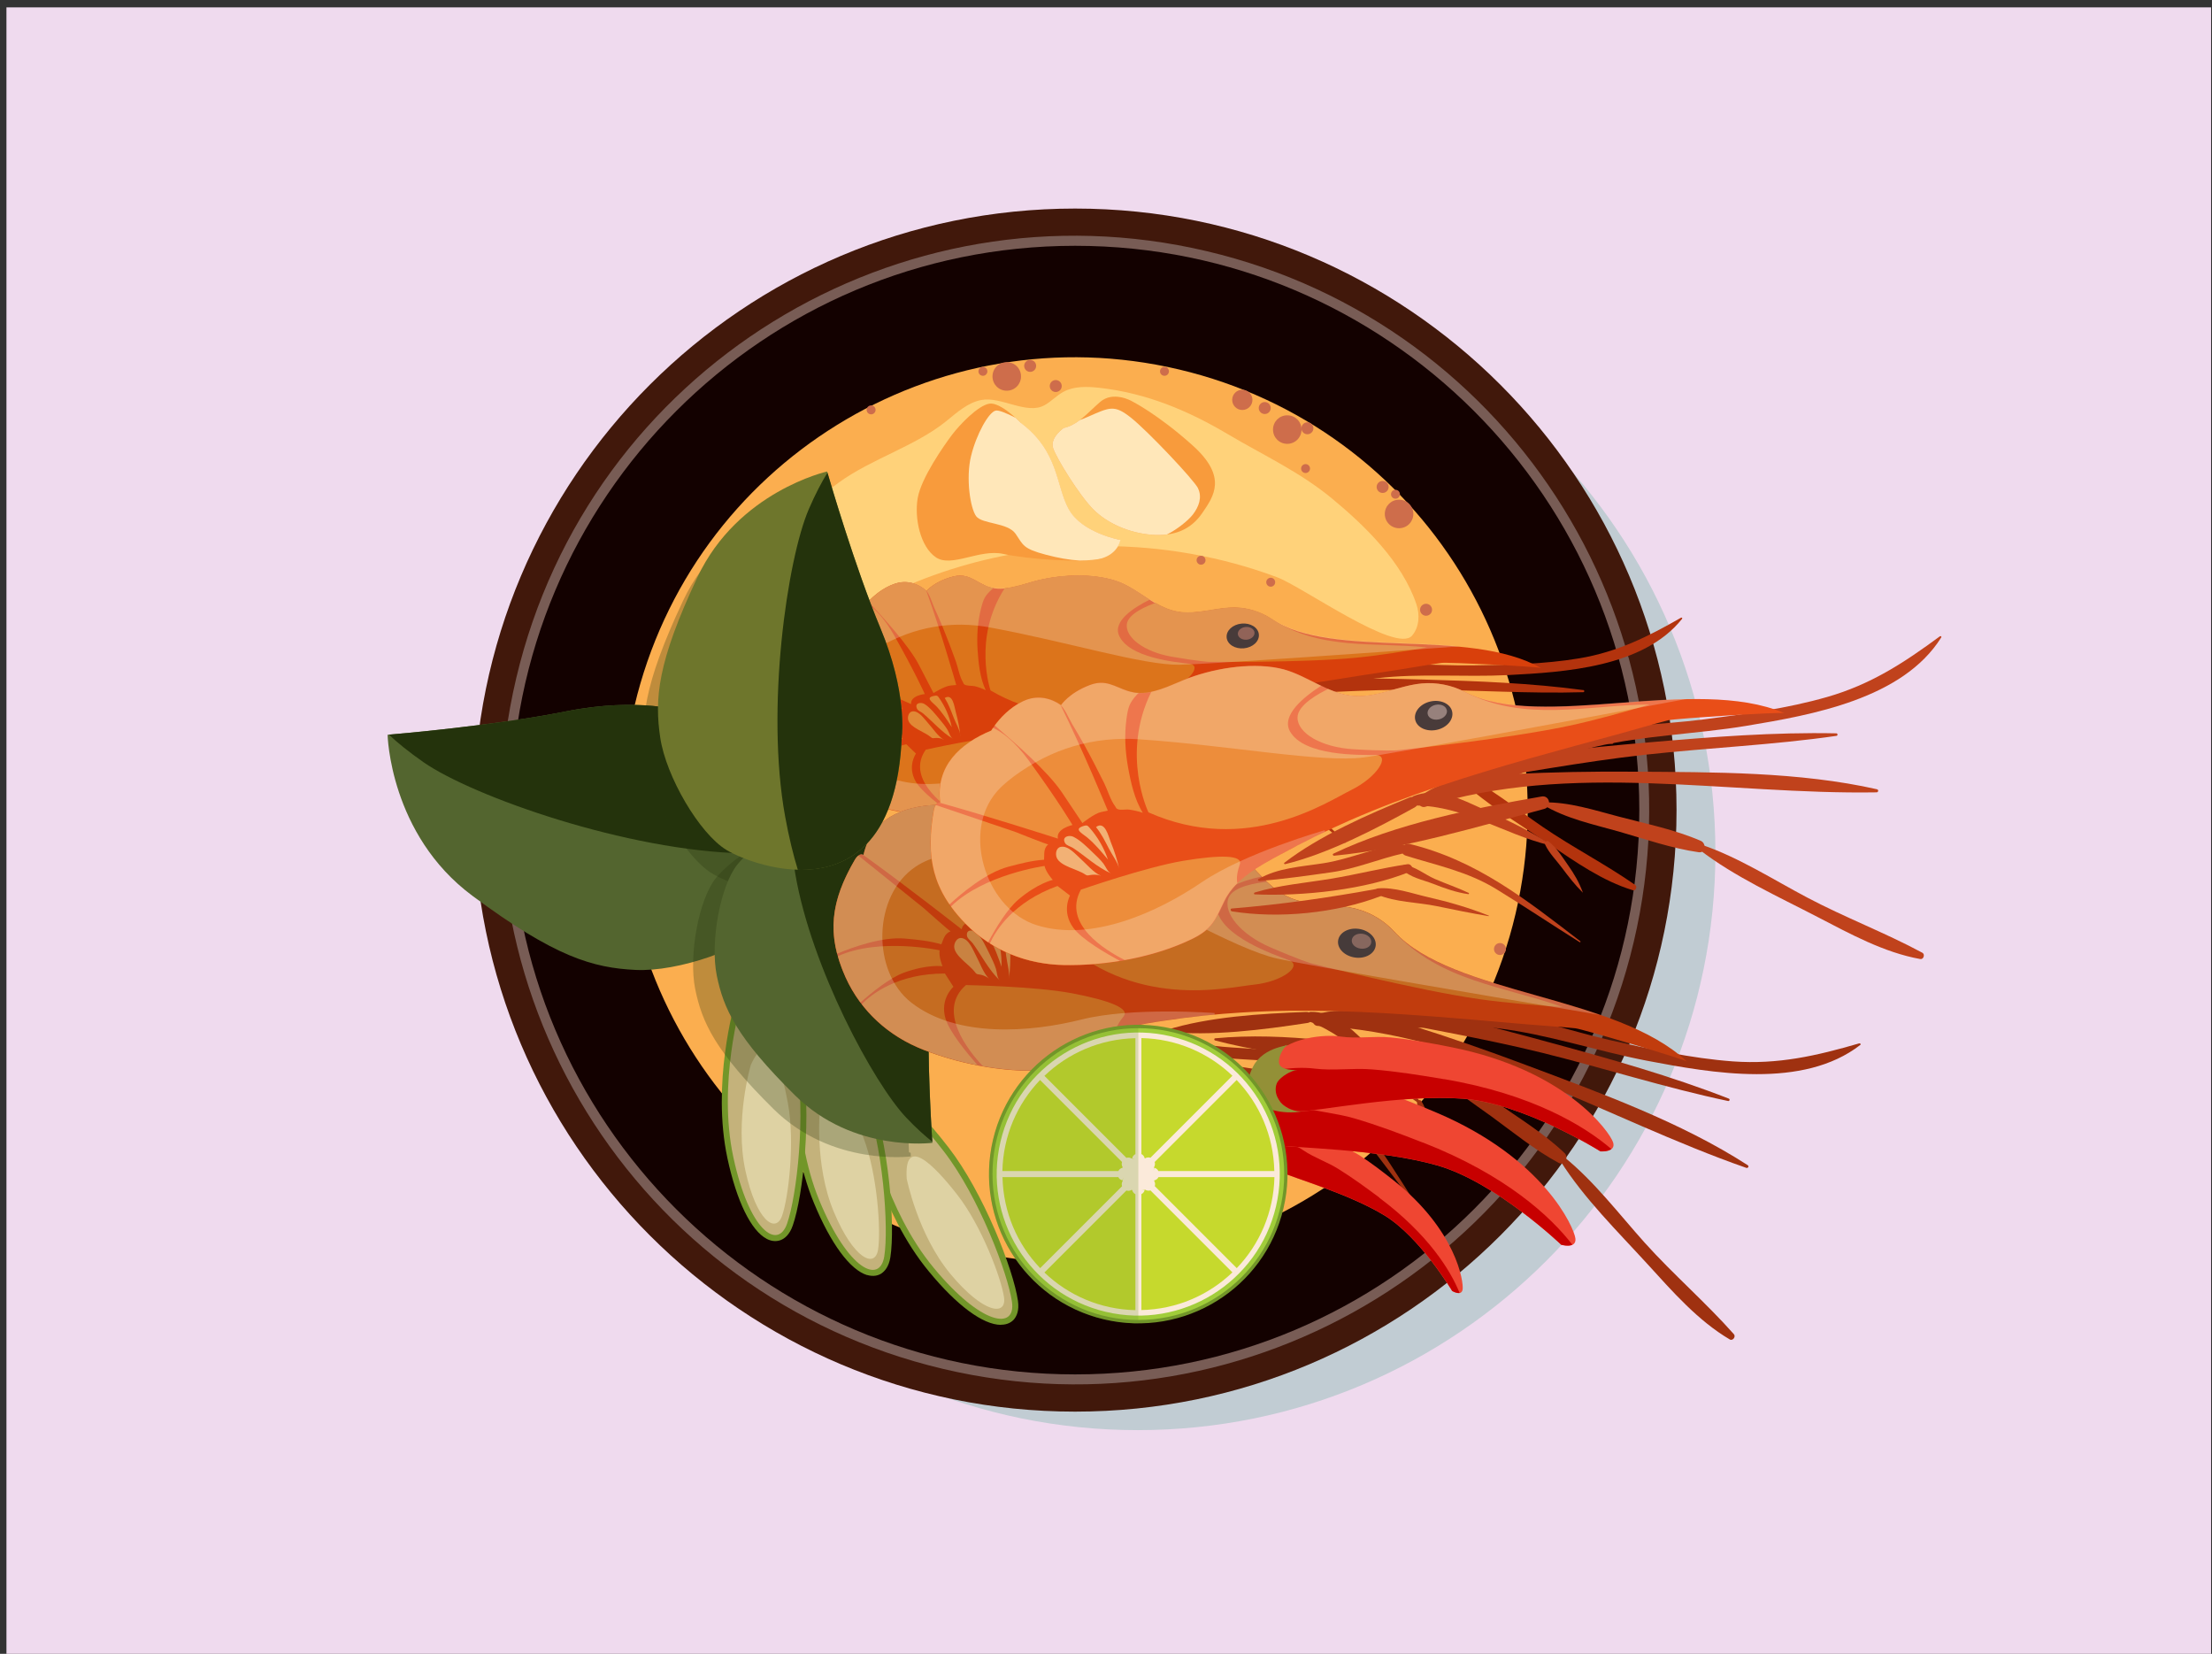<svg width="301" height="225" viewBox="0 0 301 225" fill="none" xmlns="http://www.w3.org/2000/svg">
<rect x="0" y="0" width="301" height="225" fill="#333333" stroke="none"/>
<g clip-path="url(#clip0_834_266735)">
<path d="M300.877 1H0.877V226H300.877V1Z" fill="#EFDAEE"/>
<mask id="mask0_834_266735" style="mask-type:alpha" maskUnits="userSpaceOnUse" x="38" y="-12" width="238" height="238">
<rect x="38.877" y="-11.5" width="237" height="237" fill="#D9D9D9"/>
</mask>
<g mask="url(#mask0_834_266735)">
<g style="mix-blend-mode:multiply">
<path d="M154.829 194.571C198.235 194.571 233.424 159.383 233.424 115.976C233.424 72.569 198.235 37.381 154.829 37.381C111.422 37.381 76.233 72.569 76.233 115.976C76.233 159.383 111.422 194.571 154.829 194.571Z" fill="#C1CCD3"/>
</g>
<path d="M146.297 192.053C191.496 192.053 228.136 155.413 228.136 110.214C228.136 65.016 191.496 28.375 146.297 28.375C101.099 28.375 64.458 65.016 64.458 110.214C64.458 155.413 101.099 192.053 146.297 192.053Z" fill="#41180B"/>
<path d="M222.311 128.153C232.222 86.162 206.216 44.087 164.224 34.176C122.233 24.265 80.158 50.272 70.247 92.263C60.336 134.254 86.343 176.329 128.334 186.24C170.325 196.151 212.4 170.145 222.311 128.153Z" fill="#785C55"/>
<path d="M146.298 186.988C188.698 186.988 223.071 152.615 223.071 110.215C223.071 67.814 188.698 33.441 146.298 33.441C103.897 33.441 69.524 67.814 69.524 110.215C69.524 152.615 103.897 186.988 146.298 186.988Z" fill="#130100"/>
<path d="M206.222 124.356C214.036 91.251 193.533 58.079 160.427 50.265C127.321 42.451 94.149 62.955 86.335 96.061C78.522 129.166 99.025 162.338 132.131 170.152C165.237 177.966 198.409 157.462 206.222 124.356Z" fill="#FBAE4F"/>
<path d="M150.045 74.294C158.118 74.294 166.205 75.701 173.774 78.531C177.196 79.805 189.979 88.959 192.142 86.485C193.134 85.344 193.223 83.626 192.734 82.189C190.809 76.487 185.802 71.584 181.269 67.836C176.885 64.207 171.923 61.941 167.124 59.097C161.628 55.838 155.97 53.468 149.556 52.757C147.897 52.579 146.134 52.52 144.683 53.32C143.764 53.823 143.053 54.623 142.135 55.127C139.72 56.475 136.254 53.912 133.558 54.416C131.707 54.757 130.24 56.105 128.774 57.289C124.523 60.726 118.687 62.37 114.169 65.629C109.473 69.021 105.326 73.154 101.904 77.82C95.061 87.181 91.343 98.616 91.343 110.215C91.343 111 91.372 111.77 91.402 112.555C99.312 90.366 122.582 74.294 150.045 74.294Z" fill="#FFD27A"/>
<path d="M93.106 96.794C93.106 96.794 87.048 94.779 76.961 96.794C66.873 98.808 52.742 99.964 52.742 99.964C52.742 99.964 53.024 113.517 64.281 121.871C75.524 130.226 80.708 131.677 86.485 131.959C92.247 132.24 101.475 129.07 104.645 125.619C107.815 122.153 119.635 103.134 93.106 96.794Z" fill="#53652F"/>
<path d="M93.106 96.794C93.106 96.794 87.048 94.779 76.961 96.794C67.525 98.675 54.579 99.816 52.92 99.949C54.046 101.015 55.586 102.274 57.645 103.711C64.281 108.318 85.315 115.813 101.46 116.109C104.601 116.169 107.282 116.05 109.578 115.813C111.133 108.97 109.03 100.601 93.106 96.794Z" fill="#24330C"/>
<g style="mix-blend-mode:multiply" opacity="0.28">
<path d="M120.316 97.075C120.242 96.69 120.167 96.29 120.079 95.876C119.634 93.802 118.923 91.358 117.783 88.617C117.664 88.351 117.56 88.084 117.457 87.803C117.427 87.729 117.398 87.655 117.368 87.581C117.294 87.388 117.205 87.181 117.131 86.988C117.086 86.884 117.057 86.781 117.012 86.677C116.938 86.499 116.879 86.322 116.805 86.144C116.761 86.04 116.716 85.922 116.672 85.818C116.598 85.64 116.538 85.477 116.479 85.299C116.435 85.181 116.39 85.062 116.346 84.959C116.287 84.781 116.213 84.618 116.153 84.44C116.109 84.322 116.064 84.203 116.02 84.085C115.961 83.922 115.887 83.744 115.827 83.566C115.783 83.448 115.739 83.329 115.694 83.196C115.635 83.033 115.576 82.855 115.516 82.692C115.472 82.574 115.427 82.441 115.383 82.322C115.324 82.159 115.265 81.981 115.205 81.819C115.161 81.7 115.116 81.582 115.072 81.448C115.013 81.27 114.953 81.108 114.894 80.93C114.85 80.811 114.805 80.693 114.776 80.574C114.716 80.397 114.657 80.219 114.598 80.056C114.554 79.937 114.524 79.834 114.479 79.715C114.42 79.537 114.361 79.36 114.302 79.182C114.257 79.078 114.228 78.96 114.183 78.856C114.124 78.678 114.065 78.486 113.991 78.308C113.961 78.204 113.931 78.115 113.887 78.012C113.813 77.79 113.739 77.582 113.665 77.36C113.65 77.301 113.62 77.241 113.606 77.182C113.517 76.916 113.428 76.664 113.354 76.412C113.354 76.397 113.354 76.382 113.339 76.353C113.25 76.086 113.161 75.805 113.072 75.538C113.043 75.464 113.028 75.405 113.013 75.331C112.954 75.138 112.895 74.945 112.835 74.753C112.806 74.649 112.776 74.56 112.746 74.457C112.702 74.294 112.643 74.146 112.598 73.998C112.569 73.894 112.539 73.79 112.495 73.686C112.45 73.538 112.406 73.405 112.361 73.257C112.332 73.153 112.302 73.064 112.272 72.975C112.228 72.827 112.184 72.694 112.139 72.546C112.109 72.472 112.095 72.383 112.065 72.309C112.021 72.161 111.976 72.013 111.932 71.865C111.902 71.79 111.887 71.702 111.858 71.627C111.813 71.494 111.784 71.376 111.739 71.257C111.71 71.168 111.68 71.079 111.665 71.005C111.635 70.887 111.591 70.783 111.561 70.665C111.532 70.576 111.502 70.487 111.487 70.398C111.458 70.294 111.428 70.206 111.398 70.117C111.369 70.028 111.354 69.954 111.324 69.88C111.295 69.776 111.265 69.687 111.236 69.598C111.221 69.524 111.191 69.465 111.176 69.391C111.147 69.302 111.117 69.213 111.102 69.124C111.087 69.065 111.073 69.006 111.043 68.946C111.013 68.872 110.999 68.798 110.984 68.724C110.969 68.65 110.939 68.591 110.924 68.517C110.924 68.502 110.924 68.487 110.924 68.472C110.791 68.028 110.702 67.687 110.643 67.51C110.613 67.406 110.599 67.347 110.599 67.347C110.599 67.347 98.452 70.057 92.957 81.715C87.461 93.372 87.106 98.32 87.891 103.578C88.676 108.836 93.209 116.598 96.897 118.835C98.645 119.901 103.903 122.079 109.043 121.412C109.058 121.412 109.073 121.412 109.088 121.412C109.265 121.383 109.443 121.368 109.621 121.323C109.651 121.323 109.665 121.323 109.695 121.323C109.888 121.294 110.065 121.249 110.258 121.205C110.258 121.205 110.273 121.205 110.288 121.205C110.687 121.116 111.073 121.012 111.473 120.879C111.473 120.879 111.502 120.879 111.517 120.864C111.695 120.805 111.858 120.746 112.021 120.672C112.065 120.657 112.095 120.642 112.139 120.627C112.287 120.568 112.435 120.509 112.583 120.435C112.628 120.42 112.672 120.39 112.717 120.375C112.865 120.301 113.013 120.227 113.161 120.153C113.191 120.138 113.22 120.124 113.265 120.109C113.62 119.916 113.976 119.694 114.331 119.457C114.361 119.427 114.405 119.413 114.435 119.383C114.568 119.294 114.702 119.19 114.835 119.087C114.879 119.042 114.939 119.013 114.983 118.968C115.102 118.879 115.22 118.776 115.339 118.672C115.383 118.628 115.442 118.583 115.487 118.539C115.605 118.435 115.724 118.316 115.842 118.198C115.887 118.154 115.931 118.124 115.961 118.079C116.272 117.754 116.568 117.413 116.864 117.043C116.909 116.983 116.938 116.939 116.983 116.88C117.086 116.746 117.19 116.598 117.279 116.465C117.323 116.391 117.368 116.332 117.427 116.258C117.516 116.124 117.605 115.976 117.694 115.843C117.738 115.769 117.783 115.695 117.827 115.621C117.916 115.472 118.005 115.31 118.094 115.147C118.138 115.073 118.168 114.998 118.212 114.939C118.331 114.717 118.449 114.48 118.568 114.228C118.686 113.976 118.79 113.725 118.894 113.458C118.923 113.369 118.953 113.295 118.997 113.206C119.071 113.028 119.145 112.836 119.205 112.643C119.234 112.54 119.279 112.436 119.308 112.332C119.368 112.154 119.427 111.962 119.486 111.769C119.516 111.666 119.56 111.547 119.59 111.443C119.649 111.236 119.708 111.029 119.768 110.807C119.797 110.703 119.827 110.599 119.842 110.495C119.916 110.184 119.99 109.873 120.064 109.547C120.064 109.547 120.064 109.533 120.064 109.518C120.138 109.177 120.197 108.836 120.256 108.481C120.271 108.362 120.301 108.244 120.316 108.125C120.36 107.874 120.39 107.637 120.434 107.385C120.449 107.252 120.464 107.103 120.493 106.97C120.523 106.718 120.553 106.481 120.582 106.215C120.597 106.067 120.612 105.918 120.627 105.785C120.656 105.518 120.671 105.237 120.701 104.956C120.701 104.822 120.716 104.689 120.73 104.556C120.76 104.141 120.775 103.711 120.79 103.282C120.79 103.282 120.864 102.704 120.849 101.667C120.849 100.616 120.73 99.09 120.39 97.164L120.316 97.075Z" fill="#24330C"/>
</g>
<path d="M138.906 57.526C138.906 57.526 136.165 54.667 134.625 54.919C133.084 55.171 130.581 57.778 129.515 59.2C128.448 60.622 125.352 65.021 124.878 67.761C124.404 70.502 125.234 74.412 127.367 75.834C129.5 77.256 133.307 74.649 136.521 75.36C139.735 76.071 147.69 76.664 149.941 75.953C152.193 75.242 152.43 73.464 152.43 73.464C152.43 73.464 147.201 72.516 145.423 69.302C143.646 66.088 144.12 61.466 138.891 57.541L138.906 57.526Z" fill="#F89B3C"/>
<path d="M144.728 58.237C144.728 58.237 142.832 59.54 143.306 60.977C143.78 62.399 146.875 67.391 148.771 69.302C150.667 71.198 153.645 72.516 156.726 72.753C159.822 72.99 162.073 72.042 163.614 69.776C165.154 67.524 167.065 64.902 162.31 60.621C157.555 56.341 153.985 54.563 153.985 54.563C153.985 54.563 151.497 53.141 149.705 54.682C147.927 56.222 146.727 57.778 144.713 58.252L144.728 58.237Z" fill="#F89B3C"/>
<path d="M145.438 69.287C143.66 66.073 144.134 61.451 138.906 57.526C138.906 57.526 138.624 57.23 138.18 56.83C137.039 56.252 135.884 55.748 135.469 55.867C134.521 56.104 132.862 59.081 132.136 62.044C131.41 65.006 132.018 69.169 132.847 70.25C133.677 71.317 137.128 71.079 138.195 72.62C139.261 74.16 139.143 74.635 142.357 75.479C143.986 75.908 145.468 76.175 146.919 76.264C148.223 76.249 149.334 76.145 149.971 75.953C152.222 75.242 152.459 73.464 152.459 73.464C152.459 73.464 147.23 72.516 145.453 69.302L145.438 69.287Z" fill="#FFE7B9"/>
<path d="M163.036 66.443C162.443 65.258 156.148 58.607 153.882 56.815C151.63 55.038 151.023 55.393 148.06 56.697C147.66 56.874 147.29 57.022 146.949 57.141C146.283 57.645 145.587 58.044 144.728 58.237C144.728 58.237 142.832 59.541 143.306 60.977C143.78 62.399 146.875 67.391 148.771 69.302C150.667 71.198 153.645 72.516 156.726 72.753C157.466 72.812 158.163 72.798 158.814 72.709C160.221 71.998 161.688 70.813 162.31 70.013C163.14 68.946 163.614 67.643 163.021 66.443H163.036Z" fill="#FFE7B9"/>
<path d="M136.195 180.247C133.78 180.247 130.21 177.611 126.404 172.989C119.782 164.99 117.575 153.94 117.472 153.481V153.422V153.363C117.323 150.993 117.605 149.497 118.375 148.697C118.775 148.267 119.294 148.045 119.886 148.045C120.612 148.045 122.819 148.045 129.055 156.088C133.825 162.235 137.913 172.737 138.52 176.989C138.713 178.322 138.328 179.077 137.987 179.492C137.691 179.833 137.143 180.232 136.209 180.232L136.195 180.247Z" fill="#729629"/>
<path d="M118.286 153.333C118.286 153.333 120.478 164.546 127.04 172.471C133.602 180.396 138.253 180.944 137.705 177.122C137.157 173.3 133.217 162.813 128.403 156.607C123.589 150.4 117.738 144.579 118.286 153.318V153.333Z" fill="#C4B27B"/>
<path d="M123.381 160.354C123.381 160.354 124.877 167.968 129.351 173.345C133.824 178.722 136.994 179.092 136.624 176.5C136.253 173.908 133.572 166.783 130.284 162.576C127.01 158.369 123.011 154.414 123.381 160.354Z" fill="#DED2A3"/>
<path d="M117.99 173.478C115.68 172.767 113.043 169.198 110.762 163.673C106.777 154.074 107.903 142.876 107.962 142.402V142.343L107.977 142.283C108.54 139.973 109.236 138.639 110.214 138.077C110.718 137.78 111.28 137.721 111.858 137.899C112.554 138.106 114.658 138.758 118.257 148.282C121.012 155.57 121.827 166.798 121.16 171.034C120.953 172.368 120.36 172.975 119.916 173.271C119.531 173.508 118.894 173.73 117.99 173.464V173.478Z" fill="#729629"/>
<path d="M108.763 142.475C108.763 142.475 107.563 153.836 111.503 163.346C115.443 172.856 119.739 174.737 120.331 170.915C120.939 167.094 120.242 155.925 117.458 148.578C114.673 141.231 110.792 133.943 108.748 142.475H108.763Z" fill="#C4B27B"/>
<path d="M111.577 150.683C111.577 150.683 110.762 158.4 113.458 164.858C116.154 171.316 119.072 172.605 119.486 170.013C119.886 167.421 119.412 159.837 117.516 154.845C115.62 149.853 112.969 144.906 111.577 150.697V150.683Z" fill="#DED2A3"/>
<path d="M104.334 168.546C102.201 167.435 100.246 163.436 98.987 157.585C96.809 147.438 99.935 136.61 100.068 136.151V136.106L100.098 136.062C101.06 133.885 101.994 132.7 103.045 132.329C103.593 132.137 104.171 132.181 104.689 132.448C105.326 132.788 107.282 133.796 109.118 143.824C110.511 151.482 109.296 162.68 107.874 166.739C107.43 168.013 106.748 168.516 106.245 168.709C105.83 168.872 105.149 168.975 104.319 168.546H104.334Z" fill="#729629"/>
<path d="M100.853 136.403C100.853 136.403 97.624 147.364 99.787 157.422C101.949 167.479 105.83 170.116 107.104 166.472C108.393 162.828 109.726 151.704 108.319 143.987C106.912 136.269 104.408 128.389 100.853 136.403Z" fill="#C4B27B"/>
<path d="M102.142 144.979C102.142 144.979 99.95 152.415 101.431 159.258C102.912 166.102 105.549 167.894 106.423 165.405C107.297 162.917 108.185 155.377 107.223 150.134C106.26 144.89 104.541 139.528 102.127 144.979H102.142Z" fill="#DED2A3"/>
<g style="mix-blend-mode:multiply" opacity="0.28">
<path d="M123.693 156.77C123.693 156.696 123.693 156.607 123.678 156.519C123.678 156.489 123.678 156.459 123.678 156.43C123.678 156.356 123.678 156.267 123.664 156.193C123.664 156.178 123.664 156.163 123.664 156.148C123.664 156.059 123.664 155.956 123.649 155.837C123.649 155.808 123.649 155.763 123.649 155.734C123.649 155.63 123.649 155.526 123.634 155.408C123.634 155.378 123.634 155.348 123.634 155.334C123.634 155.23 123.634 155.111 123.619 154.993C123.619 154.934 123.619 154.874 123.619 154.83C123.619 154.726 123.619 154.608 123.604 154.489C123.604 154.43 123.604 154.386 123.604 154.326C123.604 154.208 123.604 154.089 123.59 153.956C123.59 153.897 123.59 153.838 123.59 153.763C123.59 153.645 123.59 153.526 123.575 153.408C123.575 153.334 123.575 153.26 123.575 153.186C123.575 153.067 123.575 152.934 123.56 152.801C123.56 152.727 123.56 152.653 123.56 152.578C123.56 152.445 123.56 152.312 123.545 152.179C123.545 152.09 123.545 152.016 123.545 151.927C123.545 151.779 123.545 151.645 123.53 151.497C123.53 151.423 123.53 151.349 123.53 151.275C123.53 151.112 123.53 150.949 123.516 150.771C123.516 150.712 123.516 150.638 123.516 150.579C123.486 149.868 123.456 149.127 123.441 148.372C123.441 148.312 123.441 148.253 123.441 148.209C123.441 148.016 123.441 147.824 123.427 147.616C123.427 147.527 123.427 147.424 123.427 147.335C123.427 147.172 123.427 147.009 123.427 146.831C123.427 146.728 123.427 146.609 123.427 146.505C123.427 146.357 123.427 146.209 123.427 146.046C123.427 145.928 123.427 145.809 123.427 145.705C123.427 145.557 123.427 145.394 123.427 145.246C123.427 145.128 123.427 145.024 123.427 144.906C123.427 144.743 123.427 144.595 123.427 144.432C123.427 144.313 123.427 144.209 123.427 144.091C123.427 143.928 123.427 143.78 123.427 143.617C123.427 143.498 123.427 143.395 123.427 143.276C123.427 143.113 123.427 142.965 123.427 142.802C123.427 142.684 123.427 142.58 123.427 142.462C123.427 142.313 123.427 142.15 123.427 142.002C123.427 141.884 123.427 141.78 123.427 141.662C123.427 141.514 123.427 141.351 123.427 141.202C123.427 141.084 123.427 140.965 123.427 140.862C123.427 140.714 123.427 140.551 123.427 140.403C123.427 140.284 123.427 140.18 123.427 140.062C123.427 139.899 123.427 139.736 123.427 139.588C123.427 139.484 123.427 139.395 123.427 139.292C123.427 139.114 123.427 138.936 123.441 138.758C123.441 138.684 123.441 138.595 123.441 138.521C123.441 138.27 123.456 138.018 123.471 137.766C123.501 137.248 123.501 136.759 123.516 136.27C123.516 135.307 123.486 134.389 123.441 133.544C123.382 132.7 123.293 131.9 123.19 131.174C123.042 130.078 122.834 129.13 122.642 128.316C122.568 128.049 122.508 127.797 122.434 127.56C121.96 125.901 121.516 125.027 121.516 125.027C121.368 124.687 121.234 124.346 121.086 124.02C121.042 123.916 120.997 123.813 120.938 123.709C120.834 123.487 120.731 123.265 120.642 123.057C120.583 122.939 120.523 122.82 120.479 122.702C120.39 122.509 120.286 122.317 120.183 122.124C120.123 122.02 120.064 121.902 120.005 121.798C119.901 121.606 119.798 121.413 119.694 121.22C119.649 121.132 119.59 121.043 119.546 120.954C119.398 120.687 119.235 120.421 119.072 120.169C119.072 120.169 119.072 120.169 119.072 120.154C118.924 119.902 118.761 119.665 118.613 119.443C118.568 119.369 118.509 119.295 118.45 119.221C118.346 119.058 118.227 118.91 118.124 118.762C118.065 118.673 118.005 118.599 117.946 118.525C117.842 118.391 117.739 118.258 117.635 118.125C117.576 118.051 117.516 117.976 117.457 117.902C117.339 117.769 117.235 117.636 117.117 117.502C117.072 117.443 117.013 117.384 116.968 117.325C116.805 117.147 116.643 116.969 116.465 116.791C116.302 116.629 116.139 116.466 115.976 116.317C115.917 116.273 115.872 116.229 115.813 116.169C115.695 116.066 115.576 115.962 115.458 115.873C115.398 115.829 115.339 115.769 115.28 115.725C115.161 115.636 115.058 115.547 114.939 115.458C114.88 115.414 114.821 115.369 114.761 115.325C114.643 115.236 114.51 115.147 114.391 115.073C114.347 115.044 114.302 115.014 114.243 114.984C113.902 114.762 113.547 114.57 113.191 114.407C113.147 114.377 113.102 114.362 113.058 114.347C112.925 114.288 112.806 114.229 112.673 114.184C112.614 114.155 112.569 114.14 112.51 114.125C112.391 114.081 112.258 114.036 112.14 113.992C112.08 113.977 112.036 113.962 111.977 113.933C111.843 113.888 111.695 113.844 111.562 113.814C111.532 113.814 111.488 113.799 111.458 113.785C111.103 113.696 110.747 113.622 110.392 113.562C110.362 113.562 110.332 113.562 110.303 113.562C110.155 113.548 110.007 113.533 109.873 113.518C109.829 113.518 109.799 113.518 109.755 113.518C109.621 113.518 109.473 113.503 109.34 113.488C109.31 113.488 109.266 113.488 109.236 113.488C109.073 113.488 108.925 113.488 108.762 113.488C108.762 113.488 108.733 113.488 108.718 113.488C108.362 113.488 108.007 113.533 107.651 113.577C107.651 113.577 107.637 113.577 107.622 113.577C107.459 113.592 107.296 113.622 107.133 113.651C107.118 113.651 107.088 113.651 107.074 113.651C106.911 113.681 106.763 113.71 106.614 113.74H106.57C102.171 114.733 98.527 118.08 97.416 119.458C95.061 122.376 93.683 130.049 94.602 134.566C95.52 139.084 97.297 143.01 105.252 150.875C113.206 158.74 123.945 157.333 123.945 157.333C123.945 157.333 123.945 157.156 123.915 156.83L123.693 156.77Z" fill="#24330C"/>
</g>
<path d="M124.494 123.22C124.494 123.22 126.819 127.752 126.449 135.973C126.079 144.18 126.879 155.481 126.879 155.481C126.879 155.481 116.14 156.889 108.185 149.023C100.231 141.158 98.454 137.232 97.535 132.715C96.617 128.197 97.994 120.524 100.35 117.606C102.705 114.688 116.288 103.045 124.509 123.22H124.494Z" fill="#53652F"/>
<path d="M124.494 123.22C124.494 123.22 126.82 127.753 126.449 135.974C126.094 143.647 126.775 154.015 126.864 155.334C125.887 154.563 124.702 153.512 123.324 152.06C118.88 147.379 110.422 131.678 108.23 118.954C107.8 116.481 107.578 114.348 107.475 112.511C112.689 110.467 119.562 111.104 124.494 123.22Z" fill="#24330C"/>
<path d="M215.472 93.891C208.332 92.928 201 92.662 193.787 92.454C186.173 92.247 178.189 92.039 170.635 93.239C169.761 93.373 169.894 94.617 170.768 94.587C178.233 94.38 185.64 93.787 193.12 93.832C200.556 93.861 208.021 94.395 215.457 94.172C215.62 94.172 215.635 93.906 215.457 93.876L215.472 93.891Z" fill="#B3330D"/>
<path d="M219.457 100.897C210.673 97.83 200.704 96.749 191.506 95.638C186.81 95.075 182.1 94.616 177.375 94.305C173.657 94.068 169.761 93.757 166.443 95.683C165.85 96.023 166.25 97.075 166.917 96.942C184.337 93.535 202.067 99.549 219.353 101.222C219.531 101.237 219.65 100.956 219.457 100.897Z" fill="#B3330D"/>
<path d="M228.745 84.04C224.212 86.632 220.124 88.691 214.91 89.565C210.111 90.365 205.178 90.454 200.319 90.528C195.342 90.602 190.069 89.95 185.166 90.942C180.323 91.92 174.901 92.957 170.354 94.882C169.717 95.149 169.924 96.156 170.635 96.082C176.338 95.534 181.7 92.957 187.373 92.275C193.195 91.579 199.297 92.142 205.163 91.846C212.895 91.446 223.605 90.809 228.893 84.188C228.967 84.084 228.848 83.981 228.745 84.04Z" fill="#B3330D"/>
<path d="M134.004 79.627C132.567 78.99 131.619 77.953 129.693 78.442C127.16 79.094 126.079 80.397 126.079 80.397C126.079 80.397 124.301 78.575 121.783 79.419C119.265 80.264 117.68 82.426 117.68 82.426C113.873 83.522 110.748 85.789 110.822 90.099C110.437 89.936 110.111 90.44 109.992 90.84C108.393 96.187 108.763 100.083 112.155 104.452C114.851 107.919 118.687 109.948 123.013 110.526C127.916 111.177 133.53 110.851 138.225 109.192C140.684 108.319 141.158 107.267 142.432 105.238C143.972 102.793 146.964 101.623 149.542 100.572C152.312 99.446 155.126 98.439 157.985 97.565C165.021 95.387 172.264 93.98 179.522 92.795C183.166 92.203 186.81 91.654 190.454 91.092C192.35 90.795 194.261 90.455 196.157 90.188C196.971 90.07 209.118 90.677 209.695 90.884C199.741 85.255 181.389 89.818 173.005 84.219C171.568 83.271 169.865 82.723 168.146 82.678C165.495 82.619 162.858 83.7 160.251 83.241C157.022 82.678 154.8 79.967 151.764 79.005C148.416 77.938 143.958 78.19 140.625 79.123C138.803 79.642 136.566 80.486 134.655 79.893C134.418 79.819 134.211 79.745 134.004 79.642V79.627Z" fill="#D9400B"/>
<path d="M134.655 79.864C134.418 79.79 134.211 79.715 134.003 79.612C132.567 78.975 131.618 77.938 129.693 78.427C127.16 79.078 126.079 80.382 126.079 80.382C126.079 80.382 126.034 80.338 125.945 80.263C126.479 80.723 126.834 82.041 127.13 82.678C127.515 83.522 127.901 84.381 128.256 85.255C128.893 86.811 129.5 88.381 130.063 89.966C130.374 90.84 130.552 91.995 131.026 92.795C131.174 93.047 131.056 93.002 131.278 93.15C131.559 93.328 132.285 93.284 132.641 93.358C133.159 93.491 133.663 93.669 134.137 93.906C133.352 92.262 133.144 90.203 133.026 88.41C132.907 86.544 133.026 84.633 133.485 82.826C133.826 81.478 134.018 81.034 135.04 80.13C135.055 80.13 135.144 80.056 135.248 79.997C135.04 79.967 134.833 79.923 134.64 79.864H134.655Z" fill="#DC741B"/>
<path d="M130.123 93.195C130.123 93.195 127.975 85.67 126.049 80.367C125.857 80.174 124.139 78.604 121.769 79.404C120.065 79.982 118.806 81.137 118.154 81.834C120.184 84.026 123.665 87.803 125.057 90.484L127.027 94.291C127.027 94.291 128.538 93.343 129.323 93.269L130.123 93.195Z" fill="#DC741B"/>
<path d="M123.975 95.802C123.856 94.617 125.841 94.424 125.841 94.424C125.841 94.424 124.567 91.551 121.664 86.426C120.242 83.922 118.909 82.708 117.917 82.115C117.769 82.293 117.68 82.412 117.68 82.412C113.873 83.508 110.747 85.774 110.821 90.084C110.777 90.07 110.747 90.07 110.718 90.055C115.991 92.173 123.99 95.802 123.99 95.802H123.975Z" fill="#DC741B"/>
<path d="M122.79 96.32C122.701 96.379 119.442 94.602 119.057 94.424C117.754 93.816 116.45 93.194 115.147 92.587C113.517 91.817 111.903 91.061 110.273 90.291C110.155 90.439 110.051 90.632 110.007 90.824C108.718 95.164 108.703 98.542 110.555 101.993C112.14 100.823 115.206 98.808 117.843 98.408C119.265 98.201 120.672 97.993 122.109 98.068C122.227 97.386 122.153 96.794 122.79 96.335V96.32Z" fill="#DC741B"/>
<path d="M122.064 98.779C122.064 98.779 114.895 98.957 110.688 102.245C111.088 102.956 111.577 103.682 112.14 104.423C112.851 105.341 113.666 106.156 114.525 106.882C115.606 105.326 117.176 103.282 118.598 102.334C121.042 100.69 122.82 100.527 122.82 100.527C122.82 100.527 122.124 99.594 122.05 98.809L122.064 98.779Z" fill="#DC741B"/>
<path d="M123.309 101.253C117.962 102.542 115.562 105.608 114.718 107C117.073 108.896 119.917 110.066 123.013 110.481C125.101 110.763 127.323 110.851 129.545 110.748C128.019 109.681 125.442 107.756 124.613 106.334C123.413 104.245 124.642 102.527 124.642 102.527L123.324 101.253H123.309Z" fill="#DC741B"/>
<path d="M144.698 101.178C145.202 100.127 142.565 99.786 138.181 100.008C133.796 100.23 125.975 101.993 125.975 101.993C123.353 105.711 128.019 109.34 130.123 110.717C132.922 110.54 135.692 110.036 138.21 109.147C140.669 108.273 141.143 107.222 142.417 105.192C142.891 104.452 143.498 103.83 144.18 103.296C144.091 102.659 144.387 101.83 144.698 101.163V101.178Z" fill="#DC741B"/>
<path d="M158.607 94.024C161.703 92.928 163.673 90.528 161.851 90.306C160.029 90.084 153.571 89.506 152.268 86.44C151.438 84.485 154.282 82.648 156.459 81.581C154.934 80.618 153.482 79.522 151.764 78.974C148.416 77.908 143.958 78.16 140.625 79.093C139.425 79.433 138.062 79.893 136.714 80.026C132.315 86.84 134.789 93.935 134.789 93.935C145.602 100.275 155.511 95.12 158.592 94.009L158.607 94.024Z" fill="#DC741B"/>
<path d="M194.231 88.085C186.973 87.329 179.567 88.544 173.019 84.174C171.583 83.226 169.879 82.678 168.161 82.634C165.509 82.574 162.873 83.656 160.266 83.197C159.17 83.004 158.177 82.56 157.244 82.026C156.222 82.382 153.511 83.448 153.334 84.915C153.111 86.737 155.704 88.677 159.362 89.329C163.021 89.966 164.428 90.04 164.428 90.04C164.428 90.04 177.241 90.188 184.573 89.477C187.669 89.181 191.194 88.618 194.231 88.07V88.085Z" fill="#DC741B"/>
<path d="M146.727 103.356C149.482 103.445 152.341 103.356 155.111 103.297C158.074 103.223 160.858 102.364 163.791 102.068C164.473 101.994 164.354 101.031 163.687 101.016C160.577 100.972 157.54 102.023 154.4 102.157C151.793 102.26 149.097 102.068 146.668 103.119C146.535 103.179 146.594 103.356 146.727 103.356Z" fill="#B3330D"/>
<path d="M183.077 114.555C177.389 109.044 172.204 103.845 164.635 101.046C163.776 100.734 163.169 101.979 164.028 102.349C167.538 103.89 170.96 105 174.026 107.4C177.048 109.755 179.996 112.259 182.988 114.658C183.047 114.717 183.136 114.614 183.077 114.555Z" fill="#B3330D"/>
<path d="M143.173 106.51C148.505 108.007 155.201 108.095 160.563 106.718C161.081 106.585 160.859 105.785 160.355 105.814C154.519 106.199 149.053 106.362 143.188 106.17C142.98 106.17 143.01 106.451 143.188 106.51H143.173Z" fill="#B3330D"/>
<path d="M172.828 110.392C170.621 109.207 168.384 108.289 166.029 107.444C164.207 106.793 162.341 105.845 160.385 105.785C159.971 105.771 159.971 106.348 160.267 106.511C162.222 107.622 164.799 107.918 166.932 108.615C168.888 109.266 170.828 109.888 172.813 110.466C172.857 110.466 172.872 110.407 172.843 110.392H172.828Z" fill="#B3330D"/>
<path d="M146.047 104.837C151.572 105.711 158.933 105.77 164.325 104.259C164.844 104.111 164.607 103.356 164.118 103.37C161.081 103.474 158.059 103.889 155.023 104.037C152.075 104.185 148.965 104.081 146.061 104.615C145.943 104.629 145.928 104.807 146.061 104.837H146.047Z" fill="#B3330D"/>
<path d="M170.798 107.503C169.598 106.748 168.309 106.155 167.08 105.444C165.998 104.822 164.991 103.741 163.791 103.444C163.525 103.385 163.332 103.726 163.48 103.933C164.206 104.94 165.747 105.414 166.828 105.992C168.102 106.659 169.361 107.281 170.753 107.651C170.857 107.681 170.872 107.533 170.798 107.488V107.503Z" fill="#B3330D"/>
<path d="M149.927 101.757C155.096 101.105 160.888 98.868 165.687 96.898C166.472 96.572 166.013 95.461 165.228 95.683C160.236 97.091 154.311 98.898 149.867 101.594C149.793 101.638 149.838 101.771 149.927 101.757Z" fill="#B3330D"/>
<path d="M180.84 102.912C178.337 100.794 175.404 99.09 172.59 97.401C170.501 96.142 168.249 94.928 165.791 95.55C165.213 95.698 165.346 96.631 165.909 96.691C171.464 97.387 175.626 101.119 180.781 103.03C180.855 103.06 180.914 102.971 180.855 102.912H180.84Z" fill="#B3330D"/>
<path d="M184.025 108.955C183.728 107.74 183.284 106.733 182.677 105.622C182.114 104.6 181.581 103.43 180.736 102.6C180.514 102.393 180.203 102.674 180.292 102.926C180.647 103.978 181.388 104.896 181.951 105.859C182.588 106.955 183.195 107.977 184.01 108.97H184.039L184.025 108.955Z" fill="#B3330D"/>
<path d="M155.733 101.416C163.865 101.564 172.634 99.964 180.677 98.764C181.61 98.631 181.492 97.239 180.529 97.298C172.471 97.757 163.331 98.512 155.673 101.164C155.525 101.208 155.599 101.416 155.733 101.416Z" fill="#B3330D"/>
<path d="M180.574 98.275C183.063 100.201 186.159 101.208 189.047 102.393C191.98 103.608 194.913 105.03 197.994 105.83C198.779 106.037 199.001 104.911 198.394 104.556C195.535 102.912 192.246 101.845 189.18 100.645C186.425 99.579 183.67 98.305 180.707 98.023C180.574 98.023 180.47 98.186 180.589 98.275H180.574Z" fill="#B3330D"/>
<path d="M198.097 105.548C201.785 109.133 206.599 112.006 210.851 114.88C214.391 117.265 218.079 119.872 222.197 121.116C222.582 121.234 222.834 120.627 222.523 120.405C218.464 117.576 214.02 115.295 209.917 112.495C206.199 109.947 202.511 106.94 198.438 105C198.082 104.837 197.845 105.296 198.097 105.548Z" fill="#B3330D"/>
<path d="M171.302 86.306C171.391 87.24 170.487 88.084 169.272 88.203C168.058 88.321 167.006 87.669 166.917 86.736C166.828 85.803 167.732 84.959 168.946 84.84C170.161 84.722 171.213 85.373 171.302 86.306Z" fill="#120100"/>
<path d="M170.709 86.055C170.753 86.529 170.279 86.974 169.657 87.033C169.035 87.092 168.487 86.751 168.442 86.277C168.398 85.803 168.872 85.359 169.494 85.3C170.116 85.24 170.664 85.581 170.709 86.055Z" fill="#703527"/>
<g style="mix-blend-mode:overlay" opacity="0.23">
<path d="M134.744 85.374C145.231 87.299 155.422 90.499 160.473 90.439C163.939 90.395 185.506 88.884 198.601 87.936C189.358 87.062 178.811 88.04 173.019 84.174C171.583 83.226 169.879 82.678 168.161 82.633C165.51 82.574 162.873 83.655 160.266 83.196C157.037 82.633 154.815 79.922 151.778 78.96C148.431 77.893 143.972 78.145 140.639 79.078C138.817 79.597 136.581 80.441 134.67 79.848C134.433 79.774 134.226 79.7 134.018 79.597C132.581 78.96 131.633 77.923 129.708 78.412C127.175 79.063 126.093 80.367 126.093 80.367C126.093 80.367 124.316 78.545 121.798 79.389C119.28 80.234 117.695 82.396 117.695 82.396C113.888 83.492 110.763 85.759 110.837 90.069C110.451 89.906 110.126 90.41 110.007 90.81C108.407 96.157 108.778 100.053 112.17 104.422C114.866 107.889 118.702 109.918 123.027 110.496C127.93 111.147 133.544 110.821 138.24 109.162C140.699 108.288 141.173 107.237 142.446 105.207C143.987 102.763 146.979 101.593 149.556 100.542C151.334 99.816 153.141 99.149 154.963 98.527C154.963 98.409 154.948 98.349 154.948 98.349C154.948 98.349 145.424 99.905 140.032 102.749C134.625 105.593 126.479 108.274 120.331 105.504C114.925 103.074 112.999 94.394 117.087 89.965C117.828 89.165 118.746 88.543 119.709 87.995C124.42 85.285 129.441 84.396 134.774 85.374H134.744Z" fill="white"/>
</g>
<path d="M128.212 100.542C128.301 100.571 128.39 100.616 128.479 100.66C127.694 100.275 126.894 99.031 126.301 98.394C125.798 97.846 125.057 96.69 124.183 96.779C123.65 96.838 123.457 97.535 123.591 97.979C123.872 99.016 125.857 99.594 126.627 100.26C126.701 100.319 126.775 100.379 126.849 100.408C126.968 100.453 127.086 100.423 127.205 100.408C127.546 100.379 127.886 100.408 128.212 100.527V100.542Z" fill="#E18835"/>
<path d="M125.62 97.076C127.027 98.261 128.093 99.579 129.693 100.527C129.293 100.29 129.175 99.697 128.952 99.327C128.656 98.809 128.241 98.335 127.871 97.876C127.293 97.179 126.582 96.276 125.812 95.787C125.338 95.491 124.42 95.609 124.775 96.409C124.909 96.72 125.412 96.883 125.634 97.076H125.62Z" fill="#E18835"/>
<path d="M129.515 98.927C129.204 97.49 128.611 96.113 127.752 94.898C127.693 94.809 127.619 94.706 127.5 94.661C127.397 94.617 127.293 94.646 127.189 94.661C125.812 94.883 126.834 95.491 127.397 96.068C128.211 96.927 128.863 97.935 129.5 98.912L129.515 98.927Z" fill="#E18835"/>
<path d="M130.686 100.127C130.567 99.031 130.36 97.964 130.064 96.898C129.871 96.231 129.693 94.276 128.553 94.957C129.086 95.802 129.412 96.705 129.767 97.624C130.064 98.409 130.612 99.283 130.701 100.127H130.686Z" fill="#E18835"/>
<path d="M235.247 149.468C227.396 146.402 219.16 144.076 211.028 141.869C202.437 139.529 193.431 137.1 184.544 136.389C183.522 136.3 183.314 137.751 184.321 137.959C192.853 139.781 201.415 141.144 209.903 143.247C218.331 145.335 226.656 148.002 235.158 149.794C235.351 149.838 235.439 149.527 235.247 149.468Z" fill="#9F3110"/>
<path d="M237.839 158.533C228.715 152.638 217.694 148.668 207.562 144.861C202.393 142.921 197.164 141.099 191.891 139.455C187.729 138.151 183.388 136.744 179.093 138.003C178.323 138.225 178.5 139.529 179.285 139.573C200.008 140.506 218.464 152.208 237.632 158.889C237.839 158.963 238.047 158.681 237.839 158.548V158.533Z" fill="#9F3110"/>
<path d="M253.022 141.943C247.171 143.646 241.957 144.846 235.795 144.402C230.122 143.987 224.508 142.728 218.968 141.484C213.295 140.195 207.503 138.003 201.652 137.781C195.875 137.558 189.446 137.247 183.744 138.166C182.944 138.299 182.899 139.484 183.744 139.602C190.365 140.55 197.164 139.099 203.8 139.899C210.599 140.713 217.368 143.024 224.108 144.313C232.995 146.001 245.334 148.209 253.14 142.165C253.259 142.076 253.14 141.913 253.022 141.958V141.943Z" fill="#9F3110"/>
<path d="M146.698 110.837C145.247 109.711 144.462 108.274 142.136 108.304C139.085 108.334 137.5 109.519 137.5 109.519C137.5 109.519 135.989 106.956 132.893 107.223C129.797 107.489 127.398 109.504 127.398 109.504C122.761 109.696 118.599 111.415 117.503 116.317C117.103 116.021 116.614 116.495 116.362 116.925C113.074 122.554 112.422 127.071 115.059 132.967C117.162 137.633 120.969 141.01 125.709 142.847C131.101 144.935 137.559 146.12 143.336 145.513C146.373 145.202 147.187 144.135 149.202 142.18C151.631 139.825 155.334 139.321 158.563 138.847C162.015 138.329 165.481 137.959 168.976 137.751C177.568 137.218 186.174 137.618 194.75 138.27C199.046 138.595 203.341 138.981 207.637 139.351C209.874 139.543 212.125 139.677 214.362 139.899C215.31 139.988 228.923 144.032 229.545 144.417C219.798 135.277 197.713 135.411 189.729 126.745C188.366 125.264 186.574 124.183 184.633 123.664C181.641 122.865 178.353 123.353 175.509 122.124C171.998 120.598 170.221 116.91 167.036 114.97C163.54 112.837 158.4 111.889 154.357 112.037C152.149 112.126 149.365 112.451 147.365 111.266C147.128 111.118 146.906 110.97 146.698 110.807V110.837Z" fill="#C13C0D"/>
<path d="M147.364 111.296C147.127 111.148 146.905 111 146.698 110.837C145.246 109.711 144.461 108.275 142.136 108.304C139.084 108.334 137.499 109.519 137.499 109.519C137.499 109.519 137.455 109.46 137.381 109.356C137.855 110.022 137.899 111.622 138.062 112.437C138.27 113.503 138.462 114.585 138.625 115.666C138.921 117.606 139.173 119.562 139.381 121.502C139.499 122.583 139.381 123.946 139.692 124.983C139.78 125.294 139.662 125.22 139.884 125.457C140.151 125.738 140.995 125.872 141.365 126.079C141.913 126.375 142.432 126.716 142.921 127.101C142.476 125.013 142.817 122.628 143.187 120.554C143.572 118.406 144.224 116.273 145.246 114.333C146.002 112.911 146.357 112.437 147.764 111.711C147.794 111.711 147.898 111.667 148.031 111.607C147.809 111.518 147.587 111.415 147.379 111.296H147.364Z" fill="#C56C21"/>
<path d="M138.566 125.175C138.566 125.175 138.196 116.051 137.485 109.504C137.307 109.237 135.796 106.986 132.893 107.237C130.804 107.415 129.041 108.393 128.123 109C129.812 112.051 132.73 117.28 133.574 120.717L134.759 125.575C134.759 125.575 136.729 124.909 137.647 125.042L138.566 125.175Z" fill="#C56C21"/>
<path d="M130.863 126.435C131.056 125.057 133.366 125.383 133.366 125.383C133.366 125.383 132.7 121.769 130.819 115.162C129.9 111.933 128.715 110.185 127.753 109.237C127.53 109.4 127.397 109.504 127.397 109.504C122.761 109.696 118.598 111.415 117.502 116.318C117.458 116.288 117.428 116.273 117.384 116.258C122.79 120.11 130.863 126.435 130.863 126.435Z" fill="#C56C21"/>
<path d="M129.367 126.701C129.249 126.745 126.035 123.827 125.649 123.516C124.331 122.465 123.028 121.398 121.709 120.346C120.08 119.028 118.436 117.71 116.806 116.406C116.629 116.54 116.466 116.747 116.347 116.925C113.681 121.487 112.748 125.323 113.903 129.752C116.021 128.864 120.065 127.412 123.161 127.693C124.835 127.842 126.494 128.004 128.094 128.478C128.419 127.738 128.493 127.056 129.353 126.701H129.367Z" fill="#C56C21"/>
<path d="M127.871 129.293C127.871 129.293 119.695 127.515 114.007 130.093C114.273 131.011 114.614 131.974 115.059 132.951C115.621 134.196 116.303 135.336 117.088 136.388C118.732 134.921 121.102 133.04 122.968 132.344C126.183 131.159 128.256 131.455 128.256 131.455C128.256 131.455 127.723 130.211 127.857 129.293H127.871Z" fill="#C56C21"/>
<path d="M128.597 132.448C122.169 132.433 118.614 135.248 117.266 136.611C119.413 139.41 122.317 141.528 125.709 142.847C128.005 143.735 130.493 144.446 133.041 144.935C131.604 143.306 129.205 140.417 128.656 138.566C127.871 135.87 129.738 134.255 129.738 134.255L128.582 132.448H128.597Z" fill="#C56C21"/>
<path d="M152.904 138.24C153.763 137.188 150.86 136.077 145.839 135.129C140.803 134.181 131.441 134.019 131.441 134.019C127.427 137.514 131.737 142.921 133.752 145.054C136.966 145.617 140.269 145.824 143.365 145.498C146.402 145.187 147.216 144.121 149.231 142.165C149.971 141.454 150.831 140.921 151.749 140.506C151.823 139.751 152.386 138.907 152.934 138.225L152.904 138.24Z" fill="#C56C21"/>
<path d="M170.664 133.959C174.486 133.559 177.375 131.381 175.36 130.626C173.36 129.87 166.176 127.441 165.554 123.605C165.154 121.146 168.887 119.857 171.642 119.25C170.176 117.739 168.828 116.095 167.035 114.999C163.54 112.866 158.4 111.918 154.356 112.066C152.904 112.125 151.231 112.273 149.675 112.051C142.802 118.568 143.661 127.308 143.661 127.308C154.193 137.499 166.858 134.359 170.664 133.959Z" fill="#C56C21"/>
<path d="M212.732 137.041C204.704 134.182 195.949 133.515 189.728 126.761C188.365 125.279 186.573 124.198 184.633 123.68C181.641 122.88 178.352 123.369 175.508 122.139C174.308 121.621 173.316 120.85 172.398 119.977C171.139 120.095 167.776 120.554 167.169 122.184C166.413 124.183 168.813 127.116 172.798 128.849C176.782 130.582 178.352 131.042 178.352 131.042C178.352 131.042 192.854 134.745 201.371 135.944C204.955 136.448 209.118 136.789 212.717 137.011L212.732 137.041Z" fill="#C56C21"/>
<path d="M154.593 141.276C157.704 142.135 160.962 142.832 164.132 143.528C167.51 144.254 170.916 144.061 174.323 144.52C175.123 144.624 175.242 143.498 174.501 143.306C170.991 142.402 167.243 142.757 163.644 142.032C160.651 141.439 157.644 140.476 154.608 140.995C154.445 141.024 154.46 141.232 154.608 141.276H154.593Z" fill="#9F3110"/>
<path d="M192.78 164.013C187.848 156.192 183.389 148.875 175.568 143.602C174.68 143.009 173.657 144.254 174.531 144.92C178.086 147.646 181.671 149.853 184.5 153.408C187.285 156.918 189.936 160.562 192.677 164.102C192.736 164.176 192.854 164.102 192.795 164.013H192.78Z" fill="#9F3110"/>
<path d="M149.705 143.883C155.349 147.053 162.918 149.008 169.376 148.905C170.013 148.905 169.969 147.927 169.376 147.823C162.652 146.653 156.386 145.335 149.794 143.498C149.557 143.439 149.513 143.78 149.691 143.868L149.705 143.883Z" fill="#9F3110"/>
<path d="M182.293 156.444C180.116 154.504 177.835 152.83 175.391 151.23C173.495 150.001 171.643 148.401 169.436 147.779C168.962 147.646 168.814 148.312 169.095 148.564C171.006 150.371 173.85 151.408 176.087 152.786C178.131 154.06 180.16 155.304 182.249 156.504C182.293 156.533 182.338 156.459 182.293 156.43V156.444Z" fill="#9F3110"/>
<path d="M153.423 142.772C159.467 145.276 167.791 147.379 174.338 147.142C174.975 147.112 174.901 146.194 174.338 146.075C170.872 145.364 167.317 144.994 163.821 144.328C160.429 143.676 156.934 142.713 153.482 142.521C153.349 142.521 153.275 142.713 153.408 142.772H153.423Z" fill="#9F3110"/>
<path d="M180.782 152.608C179.612 151.423 178.323 150.386 177.123 149.246C176.071 148.253 175.227 146.728 173.938 146.076C173.657 145.928 173.346 146.268 173.464 146.55C174.012 147.898 175.627 148.861 176.693 149.809C177.953 150.92 179.212 151.971 180.693 152.771C180.797 152.83 180.871 152.682 180.797 152.608H180.782Z" fill="#9F3110"/>
<path d="M158.681 140.344C164.724 141.025 171.923 140.092 177.922 139.174C178.9 139.026 178.693 137.633 177.73 137.678C171.671 137.9 164.443 138.33 158.666 140.151C158.562 140.181 158.592 140.344 158.696 140.359L158.681 140.344Z" fill="#9F3110"/>
<path d="M193.461 150.179C191.21 147.083 188.336 144.328 185.611 141.647C183.581 139.647 181.374 137.647 178.397 137.662C177.701 137.662 177.597 138.758 178.204 138.995C184.322 141.306 188.025 146.698 193.328 150.297C193.402 150.342 193.506 150.268 193.447 150.179H193.461Z" fill="#9F3110"/>
<path d="M195.401 157.911C195.401 156.445 195.164 155.171 194.794 153.764C194.438 152.446 194.157 150.964 193.416 149.809C193.224 149.513 192.794 149.75 192.824 150.046C192.942 151.335 193.535 152.594 193.905 153.823C194.335 155.245 194.735 156.563 195.371 157.911C195.371 157.926 195.401 157.911 195.401 157.911Z" fill="#9F3110"/>
<path d="M165.361 141.558C174.545 143.957 184.943 144.565 194.409 145.424C195.519 145.527 195.742 143.913 194.646 143.72C185.373 142.032 174.782 140.358 165.361 141.261C165.183 141.276 165.198 141.528 165.361 141.558Z" fill="#9F3110"/>
<path d="M194.424 144.846C196.734 147.705 199.949 149.705 202.896 151.853C205.888 154.03 208.836 156.459 212.095 158.207C212.939 158.651 213.502 157.437 212.895 156.874C210.11 154.208 206.674 152.104 203.504 149.897C200.674 147.927 197.89 145.72 194.616 144.594C194.468 144.55 194.305 144.713 194.424 144.846Z" fill="#9F3110"/>
<path d="M212.318 157.926C215.518 163.022 220.184 167.599 224.227 172.028C227.59 175.716 231.056 179.686 235.381 182.233C235.781 182.47 236.24 181.863 235.944 181.522C232.108 177.197 227.693 173.39 223.813 169.08C220.302 165.169 216.94 160.726 212.837 157.408C212.481 157.126 212.081 157.585 212.303 157.926H212.318Z" fill="#9F3110"/>
<path d="M187.195 128.687C187.047 129.768 185.773 130.479 184.366 130.271C182.959 130.064 181.936 129.042 182.085 127.961C182.233 126.879 183.507 126.168 184.914 126.376C186.321 126.583 187.343 127.605 187.195 128.687Z" fill="#100100"/>
<path d="M186.589 128.242C186.515 128.805 185.863 129.161 185.122 129.057C184.382 128.953 183.863 128.42 183.952 127.857C184.041 127.294 184.678 126.939 185.419 127.042C186.145 127.146 186.678 127.679 186.589 128.242Z" fill="#643A2F"/>
<g style="mix-blend-mode:overlay" opacity="0.23">
<path d="M145.958 117.577C157.334 122.643 168.028 129.101 173.761 130.404C177.716 131.308 202.601 135.529 217.724 138.077C207.474 134.537 195.239 132.745 189.729 126.76C188.366 125.279 186.574 124.198 184.633 123.679C181.641 122.88 178.353 123.368 175.509 122.139C171.998 120.613 170.221 116.925 167.036 114.984C163.54 112.851 158.4 111.903 154.357 112.052C152.149 112.14 149.365 112.466 147.365 111.281C147.128 111.133 146.906 110.985 146.698 110.822C145.247 109.696 144.462 108.26 142.136 108.289C139.085 108.319 137.5 109.504 137.5 109.504C137.5 109.504 135.989 106.941 132.893 107.208C129.797 107.475 127.398 109.489 127.398 109.489C122.761 109.682 118.599 111.4 117.503 116.303C117.103 116.007 116.614 116.481 116.362 116.91C113.074 122.539 112.422 127.057 115.059 132.952C117.162 137.618 120.969 140.995 125.709 142.832C131.101 144.921 137.559 146.106 143.336 145.498C146.373 145.187 147.187 144.121 149.202 142.165C151.631 139.81 155.334 139.307 158.563 138.833C160.785 138.507 163.022 138.24 165.259 138.033C165.273 137.899 165.288 137.825 165.288 137.825C165.288 137.825 154.06 136.966 147.143 138.714C140.225 140.447 130.242 141.247 124.021 136.418C118.555 132.167 118.747 121.783 124.628 117.888C125.694 117.177 126.909 116.732 128.138 116.377C134.226 114.599 140.181 114.984 145.958 117.562V117.577Z" fill="white"/>
</g>
<path d="M134.374 132.997C134.478 133.056 134.566 133.13 134.655 133.204C133.87 132.552 133.307 130.923 132.819 130.034C132.404 129.264 131.885 127.768 130.848 127.62C130.226 127.531 129.826 128.271 129.841 128.819C129.886 130.064 131.959 131.278 132.656 132.241C132.715 132.33 132.789 132.419 132.878 132.478C132.996 132.552 133.144 132.567 133.278 132.582C133.678 132.641 134.048 132.789 134.389 132.997H134.374Z" fill="#C98241"/>
<path d="M132.375 128.346C133.634 130.079 134.478 131.871 136.048 133.397C135.663 133.026 135.678 132.301 135.53 131.827C135.323 131.16 134.997 130.508 134.7 129.886C134.226 128.938 133.693 127.709 132.938 126.938C132.493 126.479 131.412 126.361 131.59 127.353C131.664 127.738 132.182 128.064 132.375 128.346Z" fill="#C98241"/>
<path d="M136.285 131.515C136.329 129.797 136.033 128.064 135.396 126.464C135.352 126.346 135.293 126.212 135.189 126.138C135.085 126.064 134.967 126.064 134.833 126.049C133.204 125.916 134.211 126.894 134.67 127.708C135.367 128.908 135.826 130.227 136.285 131.53V131.515Z" fill="#C98241"/>
<path d="M137.292 133.189C137.455 131.915 137.515 130.641 137.47 129.353C137.441 128.538 137.766 126.272 136.285 126.731C136.655 127.842 136.789 128.938 136.922 130.093C137.041 131.056 137.411 132.211 137.292 133.189Z" fill="#C98241"/>
<path d="M122.73 100.023C122.73 100.023 123.456 94.187 119.797 85.448C116.153 76.694 112.554 64.147 112.554 64.147C112.554 64.147 100.407 66.858 94.912 78.516C89.416 90.173 89.061 95.12 89.846 100.379C90.631 105.637 95.164 113.399 98.852 115.636C102.54 117.872 121.826 125.116 122.73 100.009V100.023Z" fill="#6E762C"/>
<path d="M122.73 100.023C122.73 100.023 123.455 94.187 119.797 85.448C116.39 77.272 113.027 65.777 112.598 64.311C111.842 65.525 110.983 67.14 110.065 69.258C107.117 76.087 104.169 96.439 106.836 111.074C107.354 113.918 107.947 116.317 108.569 118.347C115.012 118.509 122.167 115.103 122.715 100.023H122.73Z" fill="#24330C"/>
<path d="M249.881 99.771C241.467 99.594 232.921 100.26 224.537 100.986C215.664 101.756 206.377 102.571 197.785 104.97C196.793 105.252 197.104 106.674 198.111 106.526C206.747 105.296 215.264 103.622 223.944 102.674C232.58 101.726 241.319 101.356 249.911 100.112C250.103 100.082 250.073 99.771 249.881 99.771Z" fill="#C0421C"/>
<path d="M255.436 107.385C244.845 104.986 233.128 105.06 222.3 104.986C216.775 104.941 211.25 105.045 205.725 105.311C201.37 105.519 196.808 105.697 193.208 108.363C192.571 108.837 193.179 110.007 193.934 109.77C213.709 103.504 235.069 108.141 255.362 107.8C255.584 107.8 255.673 107.459 255.436 107.4V107.385Z" fill="#C0421C"/>
<path d="M263.967 86.573C259.064 90.187 254.576 93.12 248.636 94.824C243.17 96.394 237.467 97.149 231.839 97.875C226.062 98.63 219.87 98.556 214.315 100.363C208.82 102.141 202.673 104.067 197.637 106.896C196.926 107.296 197.311 108.421 198.125 108.244C204.658 106.851 210.538 103.148 217.056 101.608C223.721 100.038 230.876 99.875 237.645 98.749C246.562 97.268 258.916 95.09 264.159 86.721C264.234 86.603 264.085 86.484 263.982 86.573H263.967Z" fill="#C0421C"/>
<path d="M153.436 94.009C151.674 93.446 150.459 92.38 148.281 93.209C145.423 94.29 144.356 95.95 144.356 95.95C144.356 95.95 142.045 94.068 139.246 95.387C136.431 96.705 134.876 99.416 134.876 99.416C130.595 101.193 127.277 104.244 127.929 109.221C127.455 109.088 127.159 109.71 127.07 110.184C125.929 116.598 126.863 121.071 131.38 125.693C134.965 129.352 139.69 131.203 144.786 131.307C150.563 131.411 157.036 130.3 162.264 127.737C165.005 126.389 165.405 125.115 166.619 122.597C168.086 119.546 171.389 117.798 174.263 116.243C177.329 114.569 180.454 113.028 183.654 111.621C191.534 108.17 199.755 105.578 208.02 103.222C212.168 102.052 216.33 100.926 220.492 99.801C222.655 99.208 224.818 98.556 226.995 97.994C227.928 97.757 242.089 96.853 242.8 97.016C230.506 91.802 209.813 99.519 199.34 94.142C197.548 93.224 195.504 92.824 193.504 93.002C190.423 93.283 187.505 94.883 184.409 94.705C180.588 94.483 177.655 91.639 173.996 90.913C169.967 90.113 164.827 91.002 161.094 92.528C159.05 93.372 156.562 94.646 154.266 94.216C153.984 94.172 153.732 94.098 153.481 94.024L153.436 94.009Z" fill="#E94E18"/>
<path d="M154.22 94.201C153.939 94.157 153.687 94.083 153.435 94.009C151.673 93.446 150.458 92.379 148.281 93.209C145.422 94.29 144.355 95.949 144.355 95.949C144.355 95.949 144.296 95.905 144.192 95.831C144.874 96.305 145.451 97.771 145.881 98.482C146.444 99.415 146.992 100.363 147.525 101.311C148.473 103.03 149.377 104.778 150.251 106.54C150.725 107.503 151.095 108.836 151.747 109.695C151.939 109.962 151.806 109.932 152.087 110.08C152.443 110.258 153.272 110.08 153.687 110.154C154.309 110.243 154.917 110.377 155.509 110.584C154.383 108.777 153.865 106.422 153.495 104.348C153.11 102.2 152.991 99.963 153.287 97.801C153.509 96.201 153.672 95.638 154.739 94.468C154.754 94.453 154.843 94.379 154.946 94.29C154.709 94.29 154.457 94.261 154.22 94.216V94.201Z" fill="#ED8D3B"/>
<path d="M150.741 110.273C150.741 110.273 147.26 101.83 144.327 95.935C144.075 95.742 141.883 94.142 139.231 95.387C137.335 96.275 136.017 97.786 135.351 98.69C137.987 100.971 142.535 104.881 144.505 107.814L147.289 111.977C147.289 111.977 148.919 110.673 149.822 110.481L150.726 110.288L150.741 110.273Z" fill="#ED8D3B"/>
<path d="M143.956 114.095C143.66 112.732 145.941 112.243 145.941 112.243C145.941 112.243 144.075 109.073 140.031 103.519C138.061 100.808 136.343 99.579 135.113 99.016C134.965 99.238 134.876 99.386 134.876 99.386C130.595 101.163 127.277 104.215 127.929 109.192C127.885 109.192 127.84 109.192 127.796 109.192C134.195 110.955 143.956 114.095 143.956 114.095Z" fill="#ED8D3B"/>
<path d="M142.638 114.865C142.549 114.954 138.52 113.31 138.061 113.147C136.461 112.613 134.861 112.065 133.276 111.532C131.291 110.866 129.306 110.184 127.322 109.518C127.203 109.71 127.114 109.947 127.07 110.169C126.151 115.369 126.581 119.294 129.188 123.056C130.876 121.501 134.165 118.746 137.172 117.931C138.801 117.502 140.401 117.072 142.075 116.968C142.134 116.154 141.956 115.487 142.638 114.865Z" fill="#ED8D3B"/>
<path d="M142.134 117.812C142.134 117.812 133.839 118.968 129.396 123.338C129.958 124.123 130.61 124.893 131.366 125.663C132.314 126.641 133.365 127.47 134.461 128.196C135.498 126.256 137.068 123.663 138.594 122.375C141.216 120.153 143.26 119.708 143.26 119.708C143.26 119.708 142.342 118.716 142.134 117.812Z" fill="#ED8D3B"/>
<path d="M143.897 120.538C137.853 122.73 135.483 126.611 134.698 128.359C137.69 130.24 141.127 131.233 144.771 131.292C147.23 131.336 149.822 131.144 152.384 130.729C150.474 129.692 147.23 127.811 146.074 126.256C144.4 124.004 145.6 121.842 145.6 121.842L143.897 120.538Z" fill="#ED8D3B"/>
<path d="M168.708 117.606C169.152 116.317 166.041 116.273 160.99 117.117C155.939 117.961 147.081 121.042 147.081 121.042C144.519 125.708 150.414 129.293 153.051 130.611C156.265 130.033 159.435 129.085 162.235 127.723C164.975 126.375 165.375 125.101 166.589 122.583C167.034 121.664 167.656 120.864 168.382 120.153C168.189 119.428 168.426 118.42 168.708 117.606Z" fill="#ED8D3B"/>
<path d="M183.906 107.459C187.342 105.77 189.312 102.734 187.164 102.719C185.017 102.704 177.447 102.897 175.537 99.504C174.322 97.342 177.373 94.839 179.758 93.313C177.862 92.409 176.025 91.313 173.966 90.913C169.937 90.113 164.798 91.002 161.065 92.528C159.717 93.076 158.191 93.802 156.665 94.128C152.459 102.615 156.28 110.525 156.28 110.525C169.671 116.45 180.484 109.147 183.92 107.459H183.906Z" fill="#ED8D3B"/>
<path d="M224.447 95.845C215.93 95.934 207.487 98.319 199.311 94.127C197.518 93.209 195.474 92.809 193.475 92.987C190.394 93.268 187.475 94.868 184.38 94.69C183.076 94.616 181.876 94.231 180.721 93.742C179.58 94.29 176.573 95.875 176.559 97.608C176.544 99.756 179.803 101.667 184.143 101.933C188.483 102.2 190.112 102.081 190.112 102.081C190.112 102.081 204.999 100.556 213.412 98.763C216.952 98.008 220.981 96.897 224.433 95.86L224.447 95.845Z" fill="#ED8D3B"/>
<path d="M171.344 119.871C174.558 119.605 177.862 119.145 181.076 118.686C184.498 118.212 187.623 116.849 190.985 116.094C191.77 115.916 191.504 114.82 190.734 114.894C187.119 115.25 183.727 116.879 180.098 117.442C177.091 117.916 173.936 118.049 171.255 119.59C171.107 119.679 171.196 119.871 171.359 119.856L171.344 119.871Z" fill="#C0421C"/>
<path d="M215.027 128.047C207.695 122.419 200.999 117.071 191.83 114.82C190.793 114.568 190.26 116.094 191.312 116.42C195.593 117.753 199.711 118.582 203.591 120.952C207.413 123.293 211.161 125.796 214.953 128.181C215.042 128.24 215.116 128.107 215.042 128.047H215.027Z" fill="#C0421C"/>
<path d="M167.641 123.99C174.04 125.012 181.802 124.241 187.845 121.931C188.438 121.709 188.068 120.805 187.475 120.909C180.765 122.138 174.425 123.042 167.611 123.605C167.374 123.619 167.434 123.96 167.641 123.99Z" fill="#C0421C"/>
<path d="M202.569 124.567C199.859 123.485 197.133 122.7 194.289 122.049C192.082 121.545 189.786 120.686 187.52 120.864C187.031 120.908 187.12 121.575 187.475 121.723C189.89 122.76 192.911 122.745 195.489 123.278C197.844 123.767 200.184 124.241 202.554 124.641C202.614 124.641 202.614 124.567 202.569 124.552V124.567Z" fill="#C0421C"/>
<path d="M170.752 121.679C177.284 121.96 185.816 121.057 191.889 118.583C192.482 118.346 192.096 117.502 191.534 117.576C188.023 118.094 184.572 118.983 181.061 119.561C177.654 120.124 174.04 120.42 170.737 121.427C170.604 121.472 170.604 121.679 170.752 121.679Z" fill="#C0421C"/>
<path d="M199.828 121.471C198.332 120.76 196.762 120.241 195.237 119.575C193.903 118.997 192.585 117.871 191.148 117.694C190.822 117.649 190.66 118.079 190.852 118.301C191.83 119.367 193.681 119.723 195.014 120.241C196.57 120.849 198.125 121.412 199.799 121.649C199.917 121.663 199.932 121.5 199.828 121.456V121.471Z" fill="#C0421C"/>
<path d="M174.855 117.575C180.765 116.138 187.194 112.776 192.512 109.843C193.371 109.369 192.704 108.14 191.815 108.495C186.216 110.776 179.566 113.68 174.766 117.383C174.677 117.442 174.766 117.59 174.855 117.56V117.575Z" fill="#C0421C"/>
<path d="M210.878 114.82C207.694 112.687 204.05 111.102 200.569 109.517C197.977 108.332 195.207 107.221 192.422 108.273C191.77 108.525 192.052 109.577 192.703 109.591C199.236 109.666 204.568 113.443 210.804 114.983C210.893 114.998 210.952 114.894 210.878 114.835V114.82Z" fill="#C0421C"/>
<path d="M215.382 121.412C214.879 120.035 214.227 118.924 213.383 117.724C212.598 116.613 211.827 115.324 210.731 114.48C210.45 114.273 210.124 114.628 210.257 114.91C210.805 116.08 211.798 117.057 212.568 118.094C213.457 119.279 214.301 120.375 215.368 121.427C215.368 121.427 215.397 121.427 215.397 121.412H215.382Z" fill="#C0421C"/>
<path d="M181.535 116.421C190.986 115.517 200.954 112.495 210.138 110.051C211.205 109.77 210.879 108.17 209.783 108.363C200.495 109.977 189.978 112.051 181.446 116.139C181.283 116.213 181.387 116.436 181.55 116.421H181.535Z" fill="#C0421C"/>
<path d="M209.96 109.488C213.115 111.384 216.833 112.155 220.329 113.147C223.884 114.169 227.498 115.428 231.157 115.947C232.105 116.08 232.209 114.747 231.453 114.406C227.913 112.866 223.958 112.066 220.24 111.088C216.907 110.214 213.53 109.103 210.064 109.162C209.901 109.162 209.812 109.37 209.96 109.473V109.488Z" fill="#C0421C"/>
<path d="M231.261 115.606C236.016 119.279 241.971 121.975 247.303 124.745C251.732 127.041 256.354 129.589 261.301 130.477C261.76 130.566 261.982 129.826 261.582 129.618C256.487 126.878 251.036 124.819 245.911 122.108C241.26 119.649 236.579 116.642 231.587 114.939C231.158 114.791 230.935 115.369 231.261 115.62V115.606Z" fill="#C0421C"/>
<path d="M197.607 96.824C197.829 97.89 196.896 99.001 195.504 99.297C194.111 99.594 192.793 98.971 192.571 97.905C192.349 96.838 193.282 95.728 194.674 95.431C196.067 95.135 197.385 95.757 197.607 96.824Z" fill="#130100"/>
<path d="M196.882 96.601C197 97.149 196.511 97.727 195.785 97.875C195.06 98.023 194.393 97.712 194.275 97.164C194.156 96.616 194.645 96.038 195.356 95.89C196.082 95.742 196.748 96.053 196.867 96.601H196.882Z" fill="#785C55"/>
<g style="mix-blend-mode:overlay" opacity="0.23">
<path d="M155.065 100.585C167.493 101.429 179.743 103.799 185.594 103.044C189.608 102.526 214.434 97.919 229.513 95.09C218.67 95.297 206.568 97.83 199.325 94.112C197.533 93.194 195.489 92.794 193.489 92.972C190.408 93.253 187.49 94.853 184.394 94.675C180.572 94.453 177.64 91.609 173.981 90.883C169.952 90.083 164.812 90.972 161.079 92.498C159.035 93.342 156.547 94.616 154.251 94.186C153.969 94.142 153.717 94.068 153.466 93.994C151.703 93.431 150.488 92.364 148.311 93.194C145.452 94.275 144.385 95.934 144.385 95.934C144.385 95.934 142.075 94.053 139.275 95.371C136.461 96.689 134.905 99.4 134.905 99.4C130.625 101.178 127.307 104.229 127.958 109.206C127.484 109.073 127.188 109.68 127.099 110.169C125.959 116.583 126.892 121.056 131.41 125.678C134.994 129.336 139.72 131.188 144.815 131.291C150.592 131.395 157.065 130.284 162.294 127.722C165.034 126.374 165.434 125.1 166.649 122.582C168.115 119.53 171.418 117.782 174.292 116.227C176.262 115.146 178.276 114.139 180.306 113.161C180.276 113.028 180.261 112.954 180.261 112.954C180.261 112.954 169.419 116.02 163.523 120.034C157.628 124.048 148.533 128.24 141.023 125.855C134.431 123.752 131.039 113.931 135.202 108.258C135.957 107.221 136.95 106.392 137.972 105.621C143.082 101.844 148.8 100.156 155.11 100.585H155.065Z" fill="white"/>
</g>
<path d="M149.497 119.057C149.615 119.087 149.719 119.117 149.823 119.146C148.875 118.805 147.764 117.472 147.008 116.806C146.357 116.228 145.349 114.999 144.327 115.221C143.705 115.354 143.587 116.184 143.794 116.687C144.268 117.843 146.638 118.272 147.616 118.939C147.705 118.998 147.793 119.057 147.897 119.087C148.03 119.117 148.179 119.087 148.312 119.057C148.697 118.983 149.112 118.983 149.497 119.057Z" fill="#F2B175"/>
<path d="M146.015 115.368C147.807 116.553 149.214 117.946 151.199 118.835C150.71 118.612 150.473 117.931 150.177 117.531C149.762 116.983 149.229 116.479 148.725 116.005C147.955 115.265 147.022 114.317 146.059 113.843C145.482 113.561 144.43 113.828 144.933 114.702C145.126 115.043 145.733 115.176 146.015 115.368Z" fill="#F2B175"/>
<path d="M150.784 116.998C150.236 115.368 149.362 113.843 148.206 112.554C148.118 112.45 148.014 112.347 147.895 112.317C147.777 112.287 147.658 112.317 147.54 112.347C145.97 112.791 147.244 113.354 147.969 113.961C149.036 114.85 149.91 115.931 150.799 116.983L150.784 116.998Z" fill="#F2B175"/>
<path d="M152.31 118.242C152.029 116.998 151.644 115.769 151.155 114.584C150.844 113.828 150.37 111.592 149.141 112.525C149.881 113.443 150.37 114.436 150.903 115.472C151.348 116.346 152.103 117.294 152.31 118.242Z" fill="#F2B175"/>
<path d="M176.485 153.571C176.485 153.571 174.056 152.445 172.308 153.719C170.56 154.992 170.664 156.118 171.405 157.348C172.145 158.577 174.145 159.718 175.522 159.703C176.9 159.688 176.485 153.571 176.485 153.571Z" fill="#939037"/>
<path d="M177.996 153.659C176.322 153.215 174.515 153.244 173.626 154.518C172.263 156.473 172.915 158.725 174.337 159.466C175.774 160.206 183.551 162.399 188.409 165.376C193.268 168.353 197.593 175.641 197.593 175.641C197.593 175.641 198.881 176.426 199.03 175.419C199.178 174.411 198.2 167.405 189.653 160.606C188.142 159.406 186.602 158.221 184.973 157.17C183.654 156.325 182.114 155.866 180.884 154.977C180.218 154.503 179.136 153.985 177.981 153.689L177.996 153.659Z" fill="#EF4632"/>
<path d="M187.698 162.932C185.891 161.584 184.069 160.251 182.144 159.051C180.588 158.073 178.811 157.496 177.33 156.488C176.53 155.94 175.271 155.333 173.938 154.948C173.775 154.903 173.612 154.859 173.449 154.814C172.353 156.696 172.99 158.755 174.352 159.451C175.789 160.191 183.566 162.384 188.424 165.361C193.283 168.338 197.608 175.626 197.608 175.626C197.608 175.626 198.186 175.982 198.615 175.907C197.386 172.856 194.394 167.968 187.684 162.947L187.698 162.932Z" fill="#C70000"/>
<path d="M172.782 157.569C172.915 157.836 173.064 158.088 173.197 158.31C173.064 158.088 173.004 157.525 173.019 157.258C173.019 156.873 173.182 156.488 173.449 156.207C173.523 156.133 173.597 156.058 173.686 156.014C174.16 155.718 175.3 155.644 175.819 155.866C175.819 155.866 174.249 155.185 174.634 154.414C175.019 153.644 176.041 153.333 176.041 153.333C176.041 153.333 173.745 153.111 172.723 154.399C171.967 155.347 172.279 156.562 172.782 157.569Z" fill="#939037"/>
<path d="M174.278 146.668C174.278 146.668 170.441 146.031 168.486 148.49C166.531 150.949 167.108 152.504 168.619 153.926C170.13 155.348 173.389 156.178 175.3 155.629C177.225 155.067 174.263 146.668 174.263 146.668H174.278Z" fill="#939037"/>
<path d="M176.44 146.224C173.936 146.253 171.403 146.994 170.663 149.112C169.507 152.371 171.3 155.289 173.581 155.763C175.862 156.237 187.638 156.281 195.592 158.563C203.546 160.844 212.449 169.361 212.449 169.361C212.449 169.361 214.552 169.953 214.374 168.487C214.197 167.02 210.108 157.585 195.488 151.378C192.896 150.282 190.289 149.216 187.593 148.386C185.416 147.705 183.09 147.661 181.002 146.905C179.876 146.49 178.158 146.194 176.44 146.224Z" fill="#EF4632"/>
<path d="M193.622 155.452C190.571 154.252 187.49 153.096 184.32 152.163C181.758 151.408 179.047 151.274 176.588 150.445C175.255 150.001 173.255 149.63 171.241 149.601C171.004 149.601 170.752 149.601 170.515 149.601C169.7 152.652 171.418 155.303 173.581 155.748C175.862 156.222 187.638 156.266 195.592 158.547C203.547 160.828 212.449 169.346 212.449 169.346C212.449 169.346 213.397 169.612 213.96 169.346C211.042 165.554 204.954 159.866 193.622 155.437V155.452Z" fill="#C70000"/>
<path d="M170.648 153.734C170.93 154.06 171.241 154.356 171.522 154.623C171.241 154.356 170.959 153.586 170.87 153.216C170.737 152.668 170.796 152.075 171.063 151.572C171.137 151.438 171.211 151.32 171.315 151.201C171.878 150.609 173.418 150.046 174.248 150.164C174.248 150.164 171.774 149.809 172.026 148.594C172.278 147.38 173.566 146.521 173.566 146.521C173.566 146.521 170.263 147.113 169.33 149.305C168.649 150.92 169.552 152.505 170.633 153.719L170.648 153.734Z" fill="#939037"/>
<path d="M175.818 142.15C175.818 142.15 171.937 142.313 170.515 145.113C169.108 147.912 169.982 149.32 171.745 150.416C173.508 151.512 176.87 151.66 178.633 150.727C180.395 149.794 175.804 142.165 175.804 142.165L175.818 142.15Z" fill="#939037"/>
<path d="M177.847 141.277C175.403 141.825 173.078 143.054 172.767 145.276C172.293 148.698 174.633 151.201 176.973 151.201C179.314 151.201 190.838 148.861 199.089 149.483C207.339 150.105 217.782 156.652 217.782 156.652C217.782 156.652 219.959 156.815 219.5 155.408C219.041 154.001 213.116 145.587 197.533 142.477C194.778 141.929 192.008 141.41 189.209 141.144C186.942 140.921 184.646 141.351 182.454 141.025C181.269 140.847 179.521 140.907 177.847 141.277Z" fill="#EF4632"/>
<path d="M196.54 146.831C193.311 146.283 190.053 145.765 186.764 145.498C184.098 145.276 181.417 145.705 178.84 145.38C177.447 145.202 175.403 145.261 173.433 145.631C173.196 145.676 172.959 145.735 172.722 145.78C172.544 148.935 174.751 151.186 176.973 151.186C179.314 151.186 190.838 148.846 199.088 149.468C207.339 150.09 217.782 156.637 217.782 156.637C217.782 156.637 218.759 156.711 219.263 156.326C215.634 153.201 208.524 148.861 196.526 146.816L196.54 146.831Z" fill="#C70000"/>
<path d="M173.701 149.795C174.041 150.047 174.397 150.284 174.738 150.491C174.412 150.284 173.982 149.602 173.819 149.247C173.582 148.743 173.523 148.136 173.671 147.603C173.716 147.454 173.76 147.321 173.849 147.188C174.278 146.492 175.686 145.632 176.515 145.573C176.515 145.573 174.027 145.736 174.027 144.477C174.027 143.218 175.123 142.137 175.123 142.137C175.123 142.137 172.012 143.381 171.538 145.721C171.197 147.44 172.397 148.802 173.716 149.78L173.701 149.795Z" fill="#939037"/>
<path d="M174.651 164.397C177.227 153.481 170.467 142.544 159.551 139.967C148.635 137.391 137.697 144.151 135.121 155.067C132.545 165.983 139.305 176.921 150.221 179.497C161.137 182.073 172.074 175.313 174.651 164.397Z" fill="#729629"/>
<path d="M154.903 179.581C165.866 179.581 174.752 170.695 174.752 159.733C174.752 148.77 165.866 139.884 154.903 139.884C143.941 139.884 135.055 148.77 135.055 159.733C135.055 170.695 143.941 179.581 154.903 179.581Z" fill="#A1CD3A"/>
<path d="M173.628 164.156C176.071 153.806 169.66 143.434 159.31 140.991C148.959 138.549 138.588 144.959 136.145 155.309C133.702 165.66 140.112 176.031 150.463 178.474C160.814 180.917 171.185 174.507 173.628 164.156Z" fill="#FBEADA"/>
<path d="M154.503 157.007V141.246C149.704 141.35 145.349 143.275 142.12 146.371L153.274 157.525C153.511 157.451 153.763 157.481 153.985 157.614L154.459 157.673L154.059 157.584C154.118 157.318 154.281 157.125 154.503 157.021V157.007Z" fill="#C6D92D"/>
<path d="M156.548 157.51L167.702 146.357C164.472 143.261 160.118 141.335 155.318 141.231V157.007C155.541 157.125 155.703 157.318 155.763 157.57C155.763 157.57 155.763 157.599 155.792 157.599C156.044 157.451 156.311 157.436 156.548 157.51Z" fill="#C6D92D"/>
<path d="M152.178 159.318C152.296 159.096 152.489 158.933 152.741 158.873L152.77 158.799C152.622 158.577 152.607 158.325 152.681 158.088L141.527 146.935C138.432 150.164 136.506 154.519 136.402 159.318H152.178Z" fill="#C6D92D"/>
<path d="M154.503 162.472C154.281 162.354 154.118 162.161 154.059 161.91L153.985 161.88C153.763 162.028 153.511 162.043 153.274 161.969L142.12 173.123C145.349 176.218 149.704 178.144 154.503 178.248V162.487V162.472Z" fill="#C6D92D"/>
<path d="M152.681 161.377C152.607 161.14 152.637 160.888 152.77 160.666L152.829 160.192L152.74 160.592C152.474 160.533 152.281 160.37 152.177 160.147H136.417C136.521 164.947 138.446 169.302 141.542 172.531L152.696 161.377H152.681Z" fill="#C6D92D"/>
<path d="M157.125 158.088C157.199 158.325 157.169 158.577 157.036 158.799L156.977 159.273L157.065 158.873C157.317 158.933 157.525 159.096 157.628 159.318H173.404C173.3 154.519 171.374 150.164 168.279 146.935L157.125 158.088Z" fill="#C6D92D"/>
<path d="M157.643 160.147C157.525 160.37 157.332 160.533 157.08 160.592L157.051 160.666C157.199 160.888 157.214 161.14 157.14 161.377L168.293 172.531C171.389 169.302 173.315 164.947 173.419 160.147H157.658H157.643Z" fill="#C6D92D"/>
<path d="M156.548 161.955C156.311 162.029 156.059 161.999 155.837 161.866L155.363 161.807L155.763 161.896C155.703 162.162 155.541 162.355 155.318 162.458V178.234C160.118 178.13 164.472 176.204 167.702 173.109L156.548 161.955Z" fill="#C6D92D"/>
<g style="mix-blend-mode:multiply" opacity="0.24">
<path d="M134.596 159.733C134.596 170.946 143.691 180.041 154.904 180.041V139.439C143.691 139.439 134.596 148.534 134.596 159.747V159.733Z" fill="#729629"/>
</g>
<path d="M169.049 55.779C169.81 55.779 170.427 55.162 170.427 54.401C170.427 53.64 169.81 53.023 169.049 53.023C168.289 53.023 167.672 53.64 167.672 54.401C167.672 55.162 168.289 55.779 169.049 55.779Z" fill="#CE6D4B"/>
<path d="M172.101 56.327C172.551 56.327 172.916 55.962 172.916 55.512C172.916 55.062 172.551 54.697 172.101 54.697C171.651 54.697 171.286 55.062 171.286 55.512C171.286 55.962 171.651 56.327 172.101 56.327Z" fill="#CE6D4B"/>
<path d="M140.18 50.594C140.63 50.594 140.995 50.23 140.995 49.779C140.995 49.33 140.63 48.965 140.18 48.965C139.73 48.965 139.365 49.33 139.365 49.779C139.365 50.23 139.73 50.594 140.18 50.594Z" fill="#CE6D4B"/>
<path d="M177.907 59.081C178.357 59.081 178.722 58.717 178.722 58.267C178.722 57.817 178.357 57.452 177.907 57.452C177.458 57.452 177.093 57.817 177.093 58.267C177.093 58.717 177.458 59.081 177.907 59.081Z" fill="#CE6D4B"/>
<path d="M188.143 67.066C188.593 67.066 188.958 66.701 188.958 66.251C188.958 65.801 188.593 65.436 188.143 65.436C187.693 65.436 187.328 65.801 187.328 66.251C187.328 66.701 187.693 67.066 188.143 67.066Z" fill="#CE6D4B"/>
<path d="M194.053 83.774C194.503 83.774 194.868 83.409 194.868 82.959C194.868 82.509 194.503 82.144 194.053 82.144C193.603 82.144 193.238 82.509 193.238 82.959C193.238 83.409 193.603 83.774 194.053 83.774Z" fill="#CE6D4B"/>
<path d="M204.111 129.93C204.561 129.93 204.925 129.565 204.925 129.115C204.925 128.666 204.561 128.301 204.111 128.301C203.661 128.301 203.296 128.666 203.296 129.115C203.296 129.565 203.661 129.93 204.111 129.93Z" fill="#CE6D4B"/>
<path d="M143.66 53.334C144.11 53.334 144.475 52.97 144.475 52.52C144.475 52.07 144.11 51.705 143.66 51.705C143.21 51.705 142.846 52.07 142.846 52.52C142.846 52.97 143.21 53.334 143.66 53.334Z" fill="#CE6D4B"/>
<path d="M177.655 64.355C177.991 64.355 178.262 64.083 178.262 63.748C178.262 63.413 177.991 63.141 177.655 63.141C177.32 63.141 177.048 63.413 177.048 63.748C177.048 64.083 177.32 64.355 177.655 64.355Z" fill="#CE6D4B"/>
<path d="M133.751 51.128C134.086 51.128 134.358 50.856 134.358 50.52C134.358 50.185 134.086 49.913 133.751 49.913C133.415 49.913 133.144 50.185 133.144 50.52C133.144 50.856 133.415 51.128 133.751 51.128Z" fill="#CE6D4B"/>
<path d="M118.539 56.371C118.874 56.371 119.146 56.099 119.146 55.764C119.146 55.428 118.874 55.156 118.539 55.156C118.204 55.156 117.932 55.428 117.932 55.764C117.932 56.099 118.204 56.371 118.539 56.371Z" fill="#CE6D4B"/>
<path d="M163.435 76.827C163.771 76.827 164.043 76.555 164.043 76.22C164.043 75.884 163.771 75.612 163.435 75.612C163.1 75.612 162.828 75.884 162.828 76.22C162.828 76.555 163.1 76.827 163.435 76.827Z" fill="#CE6D4B"/>
<path d="M172.915 79.819C173.25 79.819 173.522 79.547 173.522 79.212C173.522 78.876 173.25 78.605 172.915 78.605C172.58 78.605 172.308 78.876 172.308 79.212C172.308 79.547 172.58 79.819 172.915 79.819Z" fill="#CE6D4B"/>
<path d="M189.891 67.85C190.226 67.85 190.498 67.579 190.498 67.243C190.498 66.908 190.226 66.636 189.891 66.636C189.555 66.636 189.283 66.908 189.283 67.243C189.283 67.579 189.555 67.85 189.891 67.85Z" fill="#CE6D4B"/>
<path d="M158.458 51.128C158.793 51.128 159.065 50.856 159.065 50.52C159.065 50.185 158.793 49.913 158.458 49.913C158.122 49.913 157.851 50.185 157.851 50.52C157.851 50.856 158.122 51.128 158.458 51.128Z" fill="#CE6D4B"/>
<path d="M177.107 58.444C177.107 59.511 176.248 60.385 175.167 60.385C174.086 60.385 173.227 59.526 173.227 58.444C173.227 57.363 174.086 56.504 175.167 56.504C176.248 56.504 177.107 57.363 177.107 58.444Z" fill="#CE6D4B"/>
<path d="M138.936 51.216C138.936 52.282 138.076 53.156 136.995 53.156C135.914 53.156 135.055 52.297 135.055 51.216C135.055 50.135 135.914 49.275 136.995 49.275C138.076 49.275 138.936 50.135 138.936 51.216Z" fill="#CE6D4B"/>
<path d="M192.32 69.924C192.32 70.99 191.461 71.864 190.38 71.864C189.299 71.864 188.439 71.005 188.439 69.924C188.439 68.843 189.299 67.983 190.38 67.983C191.461 67.983 192.32 68.843 192.32 69.924Z" fill="#CE6D4B"/>
</g>
</g>
<defs>
<clipPath id="clip0_834_266735">
<rect width="300" height="225" fill="white" transform="translate(0.877)"/>
</clipPath>
</defs>
</svg>
